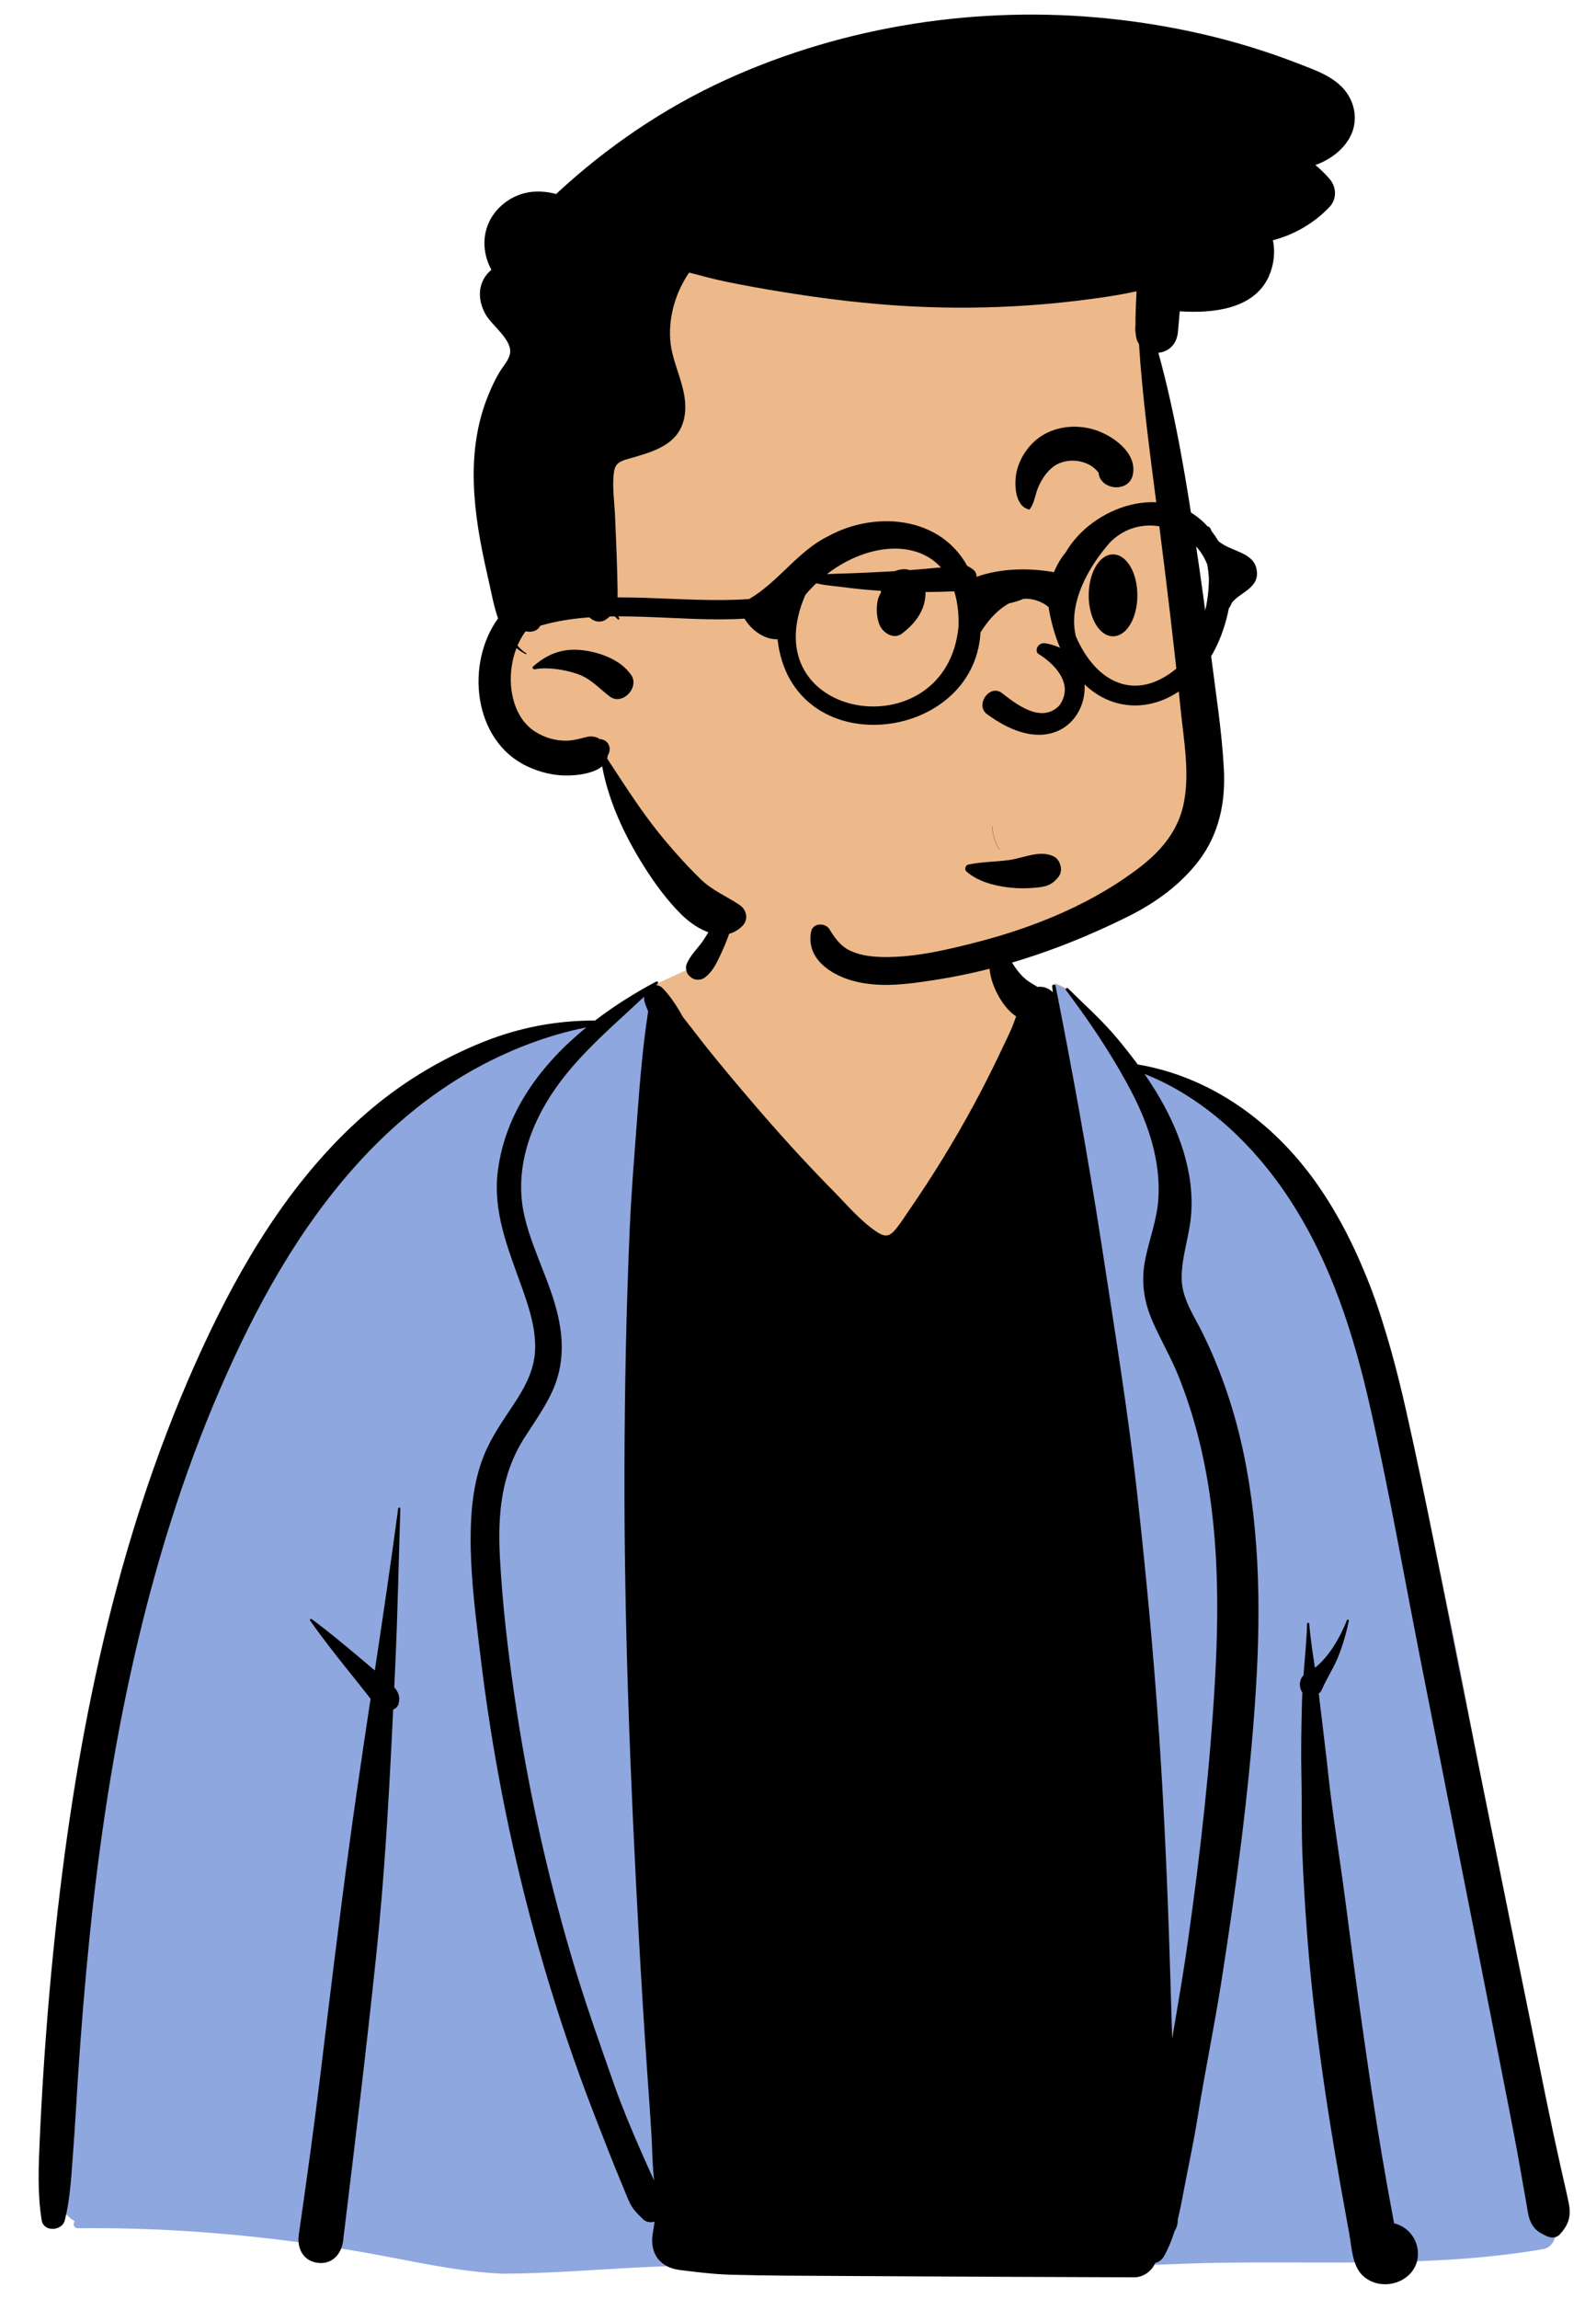 <svg viewBox="165.027 172.462 825.135 1188.075" xmlns="http://www.w3.org/2000/svg" overflow="visible" xmlns:xlink="http://www.w3.org/1999/xlink" width="825.135px" height="1188.075px"><g id="Master/Character/Bust" stroke="none" stroke-width="1" fill="none" fill-rule="evenodd"><g id="Body" transform="translate(147, 639) scale(1 1)"><g id="Body/Blazer Black Tee" stroke="none" stroke-width="1" fill="none" fill-rule="evenodd"><path d="M735.555,227.831 C721.674,162.069 672.445,111.039 606.237,85.618 C593.511,78.42 581.174,47.534 564.071,41.878 C561.329,40.971 565.657,48.187 564.071,48.618 C558.414,50.155 552.076,50.316 545.831,44.765 C534.669,34.844 531.168,5.861 524.381,-7.238 C488.59,-76.324 399.228,-49.293 387.256,27.08 C378.908,32.521 367.108,37.314 358.021,41.698 C348.664,46.213 340.434,57.148 330.791,61.058 C322.188,64.546 308.012,62.075 299.342,65.116 C259.468,79.103 225.696,96.752 199.219,132.512 C193.64,140.054 187.351,149.326 182.274,156.945 C156.1,187.076 137.92,220.848 121.176,257.081 C74.33,363.432 61.588,481.186 50.156,595.772 C50.416,615.821 37.112,671.415 56.789,681.027 C55.613,682.246 56.039,684.695 58.221,684.674 C108.114,684.17 157.891,688.635 207.01,697.316 C230.709,701.505 254.281,707.249 278.421,708.193 C328.532,707.847 378.463,699.45 428.508,707.396 C488.67,707.396 561.786,705.643 628.715,703.07 C691.268,700.665 754.155,706.096 815.933,695.459 C820.823,694.685 823.211,688.721 822.186,684.447 C814.938,658.037 811.38,630.855 807.313,603.824 C808.123,586.486 806.674,568.386 800.26,552.237 C783.502,443.219 762.013,334.912 735.555,227.831 Z" id="Skin" fill="#edb98a"/><path d="M564.071,49.018 C565.657,48.587 561.329,41.371 564.071,42.278 C581.174,47.934 593.511,78.82 606.237,86.018 C672.445,111.439 721.674,162.469 735.555,228.231 C762.013,335.312 783.502,443.619 800.26,552.637 C806.674,568.786 808.123,586.886 807.313,604.224 L807.951,608.493 C811.765,634.114 815.319,659.827 822.186,684.847 C823.211,689.121 820.823,695.085 815.933,695.859 C754.857,706.375 692.697,701.186 630.848,703.391 L617.957,703.874 C554.024,706.225 485.462,707.796 428.508,707.796 C378.463,699.85 328.532,708.247 278.421,708.593 C254.281,707.649 230.709,701.905 207.01,697.716 C157.891,689.035 108.114,684.57 58.221,685.074 C56.039,685.095 55.613,682.646 56.789,681.427 C37.112,671.815 50.416,616.221 50.156,596.172 L51.189,585.851 C62.383,474.531 75.735,360.641 121.176,257.481 L122.537,254.548 C138.908,219.425 156.807,186.661 182.274,157.345 L183.831,155.013 C188.602,147.888 194.198,139.699 199.219,132.912 C225.696,97.152 259.468,79.503 299.342,65.516 C308.012,62.475 322.188,64.946 330.791,61.458 C339.81,57.801 347.593,47.998 356.218,43.051 L356.218,79.952 L481.02,202.89 L551.803,94.354 L559.002,49.902 C560.736,49.793 562.432,49.463 564.071,49.018 Z" id="Jacket" fill="#8FA7DF"/><path d="M715.368,371.128 C714.048,377.538 712.198,383.948 709.738,390.019 C707.368,395.878 703.798,401.128 701.339,406.918 C701.009,407.698 700.469,408.288 699.818,408.738 L700.02,410.313 L700.02,410.313 L700.208,411.888 C701.434,422.516 702.813,433.115 704.008,443.743 L704.589,449.059 C706.938,471.248 710.648,493.328 713.528,515.458 C716.348,537.128 719.219,558.798 722.288,580.438 C725.458,602.748 728.688,625.028 732.458,647.248 C734.049,656.632 735.71,666.008 737.441,675.377 L738.778,682.548 C752.538,685.858 756.298,705.038 742.288,712.118 C735.929,715.318 727.759,714.548 722.518,709.519 C717.071,704.278 716.845,694.826 715.581,687.727 L714.364,681.13 C705.252,631.527 697.344,581.352 693.648,531.048 C692.698,518.059 691.898,505.059 691.378,492.048 C690.883,479.81 691.12,467.573 690.931,455.335 L690.868,451.998 C690.579,438.948 690.818,425.918 691.158,412.868 C691.198,411.278 691.268,409.688 691.348,408.088 C690.889,407.548 690.558,406.908 690.419,406.288 L690.238,405.468 C689.788,403.358 690.298,400.888 691.919,399.378 C692.618,390.488 693.538,381.608 693.788,372.728 C693.808,371.998 694.858,372.019 694.919,372.728 C695.509,380.288 696.688,387.868 697.868,395.438 C705.458,389.338 711.068,379.278 714.378,370.858 C714.618,370.248 715.509,370.468 715.368,371.128 Z M535.787,17.707 C537.047,23.467 539.537,28.638 542.877,33.448 C544.468,35.748 546.277,37.888 548.447,39.678 C550.308,41.207 552.428,42.207 554.407,43.538 C557.287,43.087 560.297,44.178 562.317,46.297 L561.998,43.198 C561.897,42.198 563.558,41.998 563.748,42.967 C572.497,87.089 580.476,131.239 587.383,175.68 L590.41,195.306 L593.259,213.73 C597.988,244.432 602.563,275.121 606.008,306.047 C610.598,347.318 614.457,388.698 617.277,430.137 C620.107,471.868 621.848,513.627 623.088,555.438 C623.397,565.978 623.728,576.508 624.047,587.047 L626.183,574.446 C628.315,561.843 630.406,549.228 632.197,536.568 C638.627,491.258 643.768,445.627 646.277,399.928 C648.578,358.108 647.808,315.458 637.168,274.717 C634.487,264.467 631.207,254.377 627.248,244.547 C623.407,234.988 618.168,226.127 614.037,216.708 C609.237,205.748 607.797,195.408 610.268,183.608 C612.428,173.328 616.218,163.658 616.897,153.078 C618.168,133.438 611.777,114.417 602.748,97.228 C600.367,92.698 597.857,88.228 595.237,83.797 C587.308,70.408 578.367,57.507 569.088,45.138 C568.588,44.478 569.647,43.748 570.188,44.288 C578.647,52.648 587.897,60.868 595.508,69.998 C599.207,74.438 602.817,78.967 606.237,83.618 C643.758,89.888 675.998,113.257 698.037,144.118 C723.047,179.138 735.697,221.288 745.058,262.797 C755.468,308.928 764.248,355.478 773.598,401.837 C783.277,449.808 792.907,497.778 802.647,545.738 C807.487,569.547 812.328,593.358 817.157,617.178 C819.607,629.238 822.178,641.268 824.867,653.288 C826.248,659.448 827.728,665.598 829.008,671.778 C830.447,678.748 829.107,683.207 824.388,688.328 C822.647,690.228 819.897,690.198 817.737,689.188 L817.062,688.87 L816.409,688.555 C813.737,687.241 811.641,685.88 809.978,682.957 C808.147,679.748 807.857,676.188 807.228,672.618 C806.067,666.047 804.918,659.478 803.758,652.898 C802.025,643.058 800.141,633.246 798.222,623.437 L788.599,574.414 C786.032,561.343 783.462,548.273 780.877,535.208 C771.647,488.488 762.407,441.778 753.168,395.068 C744.297,350.217 736.447,305.058 726.348,260.467 L725.774,257.955 L725.19,255.446 C716.16,217.006 703.542,179.822 680.647,147.248 C663.027,122.198 638.558,99.828 609.737,88.507 C611.768,91.428 613.718,94.408 615.578,97.448 C627.258,116.528 635.787,139.178 633.787,161.898 C632.808,172.998 628.588,183.908 628.987,195.098 C629.357,205.038 635.508,213.768 639.758,222.417 C649.407,242.018 656.388,262.848 660.888,284.217 C669.918,327.127 669.888,371.278 666.777,414.837 C663.397,462.188 656.978,509.528 649.668,556.417 C645.918,580.467 640.928,604.318 637.107,628.328 C635.218,640.167 632.647,651.978 630.397,663.758 L629.325,669.386 C628.725,672.509 628.102,675.623 627.382,678.703 L626.938,680.547 L626.938,680.877 C626.918,683.148 626.297,685.028 625.297,686.528 C623.928,690.917 622.228,695.198 619.968,699.308 C618.808,701.408 617.127,702.587 615.297,703.018 C613.457,707.228 609.287,710.467 604.308,710.448 L538.817,710.198 C500.777,710.047 462.737,709.797 424.697,709.587 C415.098,709.538 405.508,709.358 395.918,709.108 C386.928,708.858 378.308,707.778 369.418,706.658 C359.377,705.398 353.938,698.288 355.438,688.258 C355.768,686.047 356.127,683.848 356.468,681.648 C354.468,682.308 352.088,681.998 350.478,680.428 L348.969,678.951 C346.877,676.881 345.005,674.848 343.678,672.087 C342.308,669.248 341.197,666.248 339.987,663.348 C337.377,657.108 334.838,650.848 332.367,644.558 C327.418,631.978 322.468,619.348 317.867,606.637 C308.758,581.467 300.697,555.917 293.688,530.078 C281.188,483.978 272.147,436.988 266.447,389.578 L265.085,378.279 L264.688,374.941 C262.527,356.565 260.708,337.904 261.567,319.568 C262.098,308.087 263.877,296.518 268.168,285.797 C272.127,275.908 278.237,267.448 284.047,258.608 L284.712,257.588 L285.381,256.542 C290.462,248.513 294.505,240.119 294.707,230.368 C294.913,220.473 292.03,210.843 288.807,201.579 L288.003,199.295 L287.464,197.782 C280.607,178.637 272.804,159.762 275.377,138.928 C279.178,108.248 297.777,83.518 321.178,64.448 C300.367,68.568 279.768,76.707 261.588,87.028 C240.117,99.228 220.787,115.328 204.117,133.498 C172.617,167.837 150.127,209.038 131.718,251.578 C112.447,296.098 98.157,342.748 87.388,390.008 C76.558,437.538 69.308,485.828 64.357,534.308 C61.888,558.438 59.947,582.627 58.338,606.828 C57.518,619.228 56.898,631.648 55.938,644.028 C54.978,656.398 54.547,668.957 51.527,680.998 C50.117,686.608 40.607,687.178 39.588,680.998 C37.327,667.196 37.959,652.923 38.59,638.948 L38.647,637.678 C39.268,623.758 40.078,609.848 41.037,595.938 C42.998,567.508 45.617,539.118 49.037,510.818 C61.027,411.478 83.138,312.658 126.508,221.978 C146.928,179.268 173.138,137.768 209.598,106.928 C226.957,92.257 246.527,80.547 267.617,72.068 C286.478,64.478 305.638,60.888 325.678,60.898 C335.728,53.198 346.518,46.488 357.297,40.757 C357.947,40.408 358.627,41.248 358.088,41.788 C357.808,42.058 357.537,42.337 357.258,42.598 C358.478,42.678 359.737,43.248 360.867,44.438 C364.828,48.587 368.168,53.778 371.157,59.167 C375.707,64.848 380.047,70.717 384.588,76.337 C391.857,85.337 399.297,94.207 406.828,103.007 C419.476,117.796 432.535,132.306 446.153,146.232 L448.428,148.547 C455.487,155.698 462.638,164.257 470.987,169.917 L471.433,170.214 C474.956,172.508 477.453,172.925 480.457,169.498 C483.188,166.378 485.461,162.758 487.798,159.318 L488.338,158.528 C500.268,141.198 511.328,123.228 521.338,104.728 C525.901,96.309 530.241,87.768 534.36,79.132 L535.588,76.538 C537.828,71.778 540.258,67.108 542.107,62.207 C542.537,61.058 542.957,59.908 543.367,58.768 C537.067,54.638 532.188,45.698 530.418,38.698 C528.578,31.428 529.508,23.967 532.787,17.318 C533.407,16.068 535.487,16.377 535.787,17.707 Z M224.999,313.137 C224.127,340.778 223.598,368.448 222.297,396.068 L221.848,405.497 C223.877,407.758 225.067,410.367 224.117,413.948 C223.748,415.318 222.657,416.558 221.297,417.018 L220.873,425.785 C218.944,465.23 216.681,504.593 212.547,543.938 C207.377,593.178 201.397,642.337 195.428,691.488 C194.578,698.448 189.737,703.967 182.207,702.948 C174.588,701.917 171.498,695.287 172.498,688.377 C176.428,661.268 180.207,634.137 183.518,606.938 L187.288,575.949 C192.016,537.212 196.854,498.481 202.428,459.867 C204.758,443.728 207.178,427.598 209.607,411.467 L208.758,410.367 C205.287,405.858 201.697,401.448 198.147,397.008 C191.328,388.448 184.598,379.957 178.348,370.997 C178.037,370.547 178.668,369.887 179.117,370.228 C187.877,376.698 196.168,383.617 204.508,390.648 L211.808,396.827 C216.008,368.957 220.168,341.077 223.877,313.137 C223.968,312.438 225.018,312.387 224.999,313.137 Z M351.008,48.618 C345.737,53.587 340.348,58.448 335.037,63.388 L333.092,65.206 L331.156,67.033 C321.822,75.884 312.88,85.097 305.428,95.678 C291.748,115.108 283.598,138.797 289.287,162.518 C294.008,182.167 304.838,199.978 307.748,220.118 C309.207,230.208 308.498,240.348 304.697,249.877 C300.817,259.598 294.617,267.928 289.047,276.698 C276.947,295.758 275.297,316.678 276.498,338.758 C277.758,361.818 280.407,384.887 283.678,407.738 C290.297,454.038 300.277,499.858 313.487,544.728 C320.098,567.198 327.907,589.188 335.678,611.268 C339.547,622.258 344.058,632.988 348.707,643.667 C351.157,649.288 353.668,654.877 356.218,660.457 C355.277,652.578 355.277,644.488 354.817,636.658 C354.157,625.438 353.317,614.238 352.547,603.028 C350.978,580.278 349.578,557.508 348.328,534.738 C343.898,453.538 340.638,372.268 340.877,290.938 C340.998,250.268 341.828,209.598 343.578,168.967 C344.399,149.834 345.987,130.719 347.423,111.612 L347.728,107.518 C348.998,90.368 350.518,73.178 353.127,56.178 C352.355,54.435 351.684,52.67 351.187,50.859 L351.008,50.178 L351.138,50.198 C351.018,49.667 350.978,49.138 351.008,48.618 Z M396.589,-21.262 C396.698,-21.732 397.368,-21.692 397.488,-21.262 C400.458,-11.262 399.408,-0.262 396.849,9.798 C395.469,15.248 393.509,20.538 391.139,25.638 L390.309,27.423 C388.279,31.766 385.992,36.241 382.038,38.948 C380.389,40.078 377.438,40.148 375.788,38.948 L374.946,38.309 C374.808,38.201 374.671,38.091 374.538,37.978 C372.999,36.688 372.238,33.838 372.948,31.958 C374.778,27.108 378.929,23.548 381.798,19.228 C384.339,15.388 386.589,11.338 388.458,7.128 C392.488,-1.982 394.298,-11.652 396.589,-21.262 Z" id="Ink" fill="#000"/></g></g><g id="Head" transform="translate(372, 180) scale(0.998 1)"><g id="Head/Pomp" stroke="none" stroke-width="1" fill="none" fill-rule="evenodd"><path d="M385.415,173.222 C381.554,149.862 394.226,145.016 385.415,122.811 C365.833,81.667 312.468,83.44 273.308,80.277 C229.63,78.603 185.422,84.369 145.156,101.875 C135.538,106.056 126.287,110.973 117.419,116.56 C109.751,121.391 110.805,130.577 115.64,135.588 C80.775,184.96 100.716,251.232 72.897,303.202 C67.758,312.491 60.961,320.821 56.494,330.487 C49.704,345.18 49.269,366.233 64.667,375.99 C86.354,387.631 98.456,364.584 109.112,397.993 C162.33,514.483 269.329,521.044 370.905,460.31 C379.693,455.422 388.662,449.897 395.298,442.217 C410.361,425.266 408.587,401.428 408.92,380.259 C409.106,367.854 409.137,355.447 409.016,343.039 C408.542,292.781 391.885,223.065 385.415,173.222 Z" id="Skin" fill="#edb98a"/><path d="M169.067,33.508 C230.397,5.688 299.958,-4.862 366.858,2.058 C399.878,5.468 432.464,12.784 463.475,24.669 L466.193,25.719 C473.848,28.666 482.1,31.59 487.918,37.588 C494.689,44.558 496.588,55.098 491.748,63.708 C487.988,70.398 481.228,75.197 474.018,77.758 C476.558,79.838 478.968,82.158 481.228,84.748 C485.038,89.088 485.328,95.277 481.228,99.558 C473.328,107.808 463.078,113.777 452.038,116.638 C453.278,122.628 452.608,129.258 449.948,135.228 C442.315,152.365 420.813,154.407 404.267,153.389 L403.768,153.358 L402.848,163.888 C402.358,169.498 398.998,173.848 393.298,174.708 C393.098,174.738 392.897,174.758 392.698,174.777 C401.718,207.398 407.168,241.027 412.198,274.458 C414.826,291.909 417.178,309.4 419.43,326.903 L420.178,332.738 C422.578,351.608 425.578,370.668 426.618,389.678 C427.548,406.928 424.258,423.398 413.628,437.318 C404.088,449.798 391.078,459.148 377.088,466.088 C345.478,481.777 312.208,493.458 277.248,498.878 L274.916,499.236 C261.421,501.296 247.517,503.032 234.168,499.298 C222.439,496.018 210.138,487.558 212.788,473.968 C213.678,469.378 220.098,469.178 222.298,472.728 L222.805,473.541 C225.444,477.727 228.335,481.617 232.939,483.777 C238.328,486.318 244.578,487.027 250.468,487.098 C266.918,487.288 284.048,483.188 299.888,479.078 C329.468,471.399 359.848,458.878 384.078,439.908 C394.388,431.848 402.668,421.768 405.588,408.798 C409.198,392.808 405.878,375.328 404.238,359.258 C400.863,326.098 396.846,293 392.608,259.939 L391.758,253.328 C388.189,225.688 384.439,198.038 382.658,170.238 C381.918,169.228 381.418,168.078 381.218,166.818 L380.939,165.008 L380.939,165.008 C380.698,163.458 380.658,162.038 380.828,160.728 C380.838,155.708 380.978,150.718 381.268,145.697 C381.317,144.798 381.358,143.898 381.388,143.008 C376.168,144.158 370.908,145.088 365.628,145.878 C328.508,151.468 290.808,152.868 253.388,150.088 C234.718,148.697 216.189,146.308 197.718,143.318 C188.317,141.798 178.948,140.118 169.608,138.238 C162.858,136.888 156.248,135.058 149.608,133.338 C142.758,143.308 139.058,155.578 139.778,167.628 C140.588,181.378 149.748,193.848 147.178,207.898 C144.766,221.047 133.5,225.124 122.378,228.38 L117.648,229.747 C114.009,230.809 111.366,231.835 110.708,236.208 C109.578,243.718 110.968,252.168 111.258,259.718 C111.608,268.648 112.067,277.578 112.278,286.508 C112.388,291.128 112.567,295.768 112.558,300.388 C112.548,303.668 112.058,305.908 110.788,308.027 C111.768,309.258 112.647,310.588 113.428,311.998 C113.678,312.458 113.058,312.947 112.689,312.568 C111.698,311.538 110.647,310.608 109.538,309.777 C108.978,310.468 108.328,311.168 107.567,311.918 L107.508,311.838 L107.508,311.838 C105.128,314.208 101.348,314.438 98.397,311.918 L97.622,311.247 C95.462,309.353 93.978,307.777 93.378,304.648 C93.348,304.488 93.317,304.328 93.298,304.168 C87.808,303.978 82.228,305.277 77.288,308.008 C69.458,312.338 63.948,318.508 60.689,326.128 C61.988,327.648 63.508,329.008 65.278,330.148 C65.528,330.318 65.308,330.688 65.038,330.558 C63.228,329.708 61.608,328.658 60.158,327.428 C58.988,330.428 58.168,333.648 57.668,337.058 C55.908,349.098 59.048,363.808 69.928,370.668 C74.638,373.638 80.018,375.248 85.598,375.268 C88.317,375.277 90.668,374.818 93.308,374.168 C95.098,373.728 96.878,373.088 98.748,373.088 C100.348,373.088 101.828,373.488 103.198,374.288 L102.818,374.321 C101.894,374.408 102.072,374.447 103.358,374.447 C107.358,374.618 109.647,378.678 107.808,382.208 L107.566,382.753 C107.515,382.863 107.472,382.954 107.439,383.027 L107.293,383.963 C107.279,384.052 107.264,384.144 107.248,384.238 L107.192,384.427 C107.182,384.458 107.171,384.488 107.158,384.518 L113.157,393.666 C120.512,404.857 128.031,416.006 136.588,426.228 C142.588,433.398 148.948,440.428 155.668,446.938 C161.708,452.788 168.948,455.608 175.788,460.208 C179.439,462.648 180.508,467.758 177.189,471.048 C167.448,480.718 153.658,473.038 145.668,465.178 C138.108,457.728 131.578,448.768 125.948,439.798 C115.958,423.848 108.008,406.888 104.528,388.478 C103.078,389.808 101.228,390.638 99.358,391.288 C95.608,392.588 91.478,393.128 87.518,393.268 C79.928,393.518 72.328,391.678 65.498,388.418 C37.708,375.168 33.628,335.488 50.618,312.088 C48.327,305.444 47.047,298.236 45.657,292.088 L45.025,289.341 C38,258.648 33.282,226.333 45.738,196.258 C47.338,192.378 49.138,188.598 51.268,184.978 C52.978,182.068 55.918,178.968 56.728,175.658 C58.528,168.388 47.418,160.748 44.178,154.978 C40.368,148.208 39.828,140.218 45.018,134.027 C45.678,133.248 46.397,132.527 47.178,131.898 C42.258,122.978 42.028,111.758 48.508,102.958 C52.768,97.158 59.268,93.098 66.368,91.868 C70.708,91.118 75.928,91.398 80.698,92.738 C106.817,68.488 136.618,48.228 169.067,33.508 Z M68.767,336.938 C75.738,330.788 83.438,327.568 92.938,328.378 C102.488,329.197 113.988,333.148 119.597,341.338 C124.028,347.808 114.998,357.298 108.498,352.438 C102.578,348.008 98.627,343.008 91.278,340.628 C84.677,338.498 76.507,337.128 69.597,338.348 C68.837,338.478 68.078,337.538 68.767,336.938 Z" id="Ink" fill="#000"/></g></g><g id="Face" transform="translate(531, 366) scale(1 1)" fill="#000"><g id="Face/Suspicious" stroke="none" stroke-width="1" fill="none" fill-rule="evenodd"><path d="M155.884,250.932 C163.443,249.88 171.571,245.599 178.791,249.078 C182.166,250.704 183.768,256.265 181.486,259.356 C178.001,264.077 174.403,264.858 168.746,265.312 C164.505,265.652 160.241,265.677 156.011,265.188 L154.935,265.056 C147.387,264.082 139.542,261.975 133.695,256.903 C132.499,255.865 133.112,253.623 134.647,253.299 C141.591,251.838 148.855,251.911 155.884,250.932 Z M146.987,233.526 C146.984,233.465 147.077,233.465 147.08,233.526 C147.263,237.846 148.477,241.851 150.721,245.547 C150.752,245.6 150.671,245.647 150.64,245.595 C148.395,241.896 147.17,237.85 146.987,233.526 Z M170.814,144.367 C178.366,148.957 189.872,159.66 181.748,171.04 C172.186,181.073 158.419,169.569 151.634,164.366 C145.343,160.334 138.275,170.705 144.112,175.413 C193.136,211.708 213.031,145.567 174.634,138.97 C170.406,138.243 168.836,142.947 170.814,144.367 Z M209.464,93 C211.237,93 212.933,93.602 214.478,94.716 C215.998,95.812 217.374,97.412 218.52,99.407 C220.689,103.183 222.045,108.396 222.045,114.16 C222.045,119.925 220.689,125.138 218.52,128.914 C217.374,130.909 215.998,132.509 214.478,133.605 C212.933,134.718 211.237,135.32 209.464,135.32 C207.691,135.32 205.995,134.718 204.45,133.605 C202.93,132.509 201.554,130.909 200.408,128.914 C198.239,125.138 196.883,119.925 196.883,114.16 C196.883,108.396 198.239,103.183 200.408,99.407 C201.554,97.412 202.93,95.812 204.45,94.716 C205.995,93.602 207.691,93 209.464,93 Z M127.347,98.88 L128.014,98.753 C131.909,98.045 133.877,98.283 137.269,100.938 C139.818,102.933 139.088,106.862 137.269,108.96 C134.1,112.616 131.005,111.968 126.665,112.108 L126.36,112.119 C122.743,112.266 119.123,112.369 115.503,112.424 C114.513,112.44 113.522,112.436 112.532,112.442 C112.637,121.603 107.355,128.578 100.399,133.881 C95.903,137.31 90.216,133.354 88.612,129.086 C87.285,125.554 87,121.211 87.688,117.344 C87.943,115.918 88.474,114.371 89.286,113.052 L89.515,112.698 L89.478,112.192 C89.469,112.067 89.478,111.946 89.474,111.821 C83.016,111.428 76.596,110.781 70.178,109.967 L68.039,109.69 C62.561,108.965 54.516,108.732 50.083,105.169 C49.943,105.055 49.993,104.806 50.141,104.727 C52.578,103.414 55.05,103.489 57.776,103.368 L58.167,103.349 C61.131,103.196 64.088,103.068 67.05,102.967 L70.015,102.874 C77.597,102.657 85.186,102.289 92.761,101.886 C94.078,101.816 95.395,101.733 96.714,101.652 C98.093,101.074 99.559,100.728 101.007,100.664 C102.207,100.61 103.361,100.776 104.446,101.121 C107.212,100.907 109.978,100.674 112.74,100.424 L115.503,100.168 C119.401,99.797 123.499,99.635 127.347,98.88 Z M175.215,30.22 C183.548,26.125 193.68,26.025 202.262,29.414 L202.831,29.644 C211.499,33.241 221.943,41.549 219.681,51.898 C217.612,61.37 202.755,59.765 202.002,50.812 C197.205,44.166 186.448,42.708 179.686,46.934 C175.585,49.498 172.77,53.815 170.846,58.169 C169.206,61.877 168.897,66.456 166.378,69.686 C166.296,69.791 166.132,69.81 166.013,69.782 C158.501,68.044 158.327,56.107 159.608,50.317 C161.469,41.899 167.442,34.042 175.215,30.22 Z" id="Ink" fill="#000"/></g></g><g id="Beard" transform="translate(495, 518) scale(1 1)" fill="#000"><g id="Beard/None" stroke="none" stroke-width="1" fill="none" fill-rule="evenodd" fill-opacity="0"/></g><g id="Mask" transform="translate(400, 480) scale(1 1)" fill="#000"><g id="Mask/None" stroke="none" stroke-width="1" fill="none" fill-rule="evenodd" fill-opacity="0"/></g><g id="Accessories" transform="translate(419, 421) scale(1 1)" fill="#000"><g id="Accessories/Glasses 5" stroke="none" stroke-width="1" fill="none" fill-rule="evenodd"><path d="M367.089,74.432 C364.262,82.128 359.957,90.14 354.695,96.617 C333.401,114.649 312.709,104.665 302.204,80.226 C298.212,62.955 308.81,44.351 320.041,31.646 C336.262,15.389 362.733,23.921 370.19,43.247 C370.644,45.751 370.918,48.249 371.048,50.739 C370.894,58.83 369.918,65.745 367.089,73.432 M162.41,58.911 C190.462,25.544 242.941,23.76 241.602,75.115 C235.577,140.119 134.106,124.164 162.41,58.911 Z M375.913,31.076 C374.93,29.411 373.839,27.8 372.647,26.259 C372.207,25.997 371.954,23.673 370.337,23.501 C348.709,-0.358 310.716,13.179 296.988,36.953 C294.481,39.959 292.437,43.478 290.928,47.196 C277.402,44.715 261.634,45.197 249.054,50.306 C236.579,17.734 198.815,14.826 173.928,28.743 C158.448,36.356 148.411,52.299 133.357,61.057 C97.969,63.604 59.987,55.675 25.238,64.552 C-2.168,70.25 20.741,84.127 25.337,74.866 C58.1,65.186 96.915,73.366 130.933,71.185 C134.47,77.168 141.252,82.064 148.012,81.855 C155.314,146.576 249.697,135.844 252.953,78.311 C256.647,72.472 261.24,66.884 267.813,63.246 C270.33,62.725 272.762,62.048 274.983,61 C278.781,60.464 284.634,62.074 288.127,65.236 C300.096,137.052 369.051,128.688 381.375,65.774 C381.62,65.524 382.305,64.586 382.83,63.081 C387.048,57.504 397.375,55.431 395.724,46.016 C394.255,36.599 382.363,36.711 375.913,31.076 Z" id="Ink" fill="#000"/></g></g></g></svg>